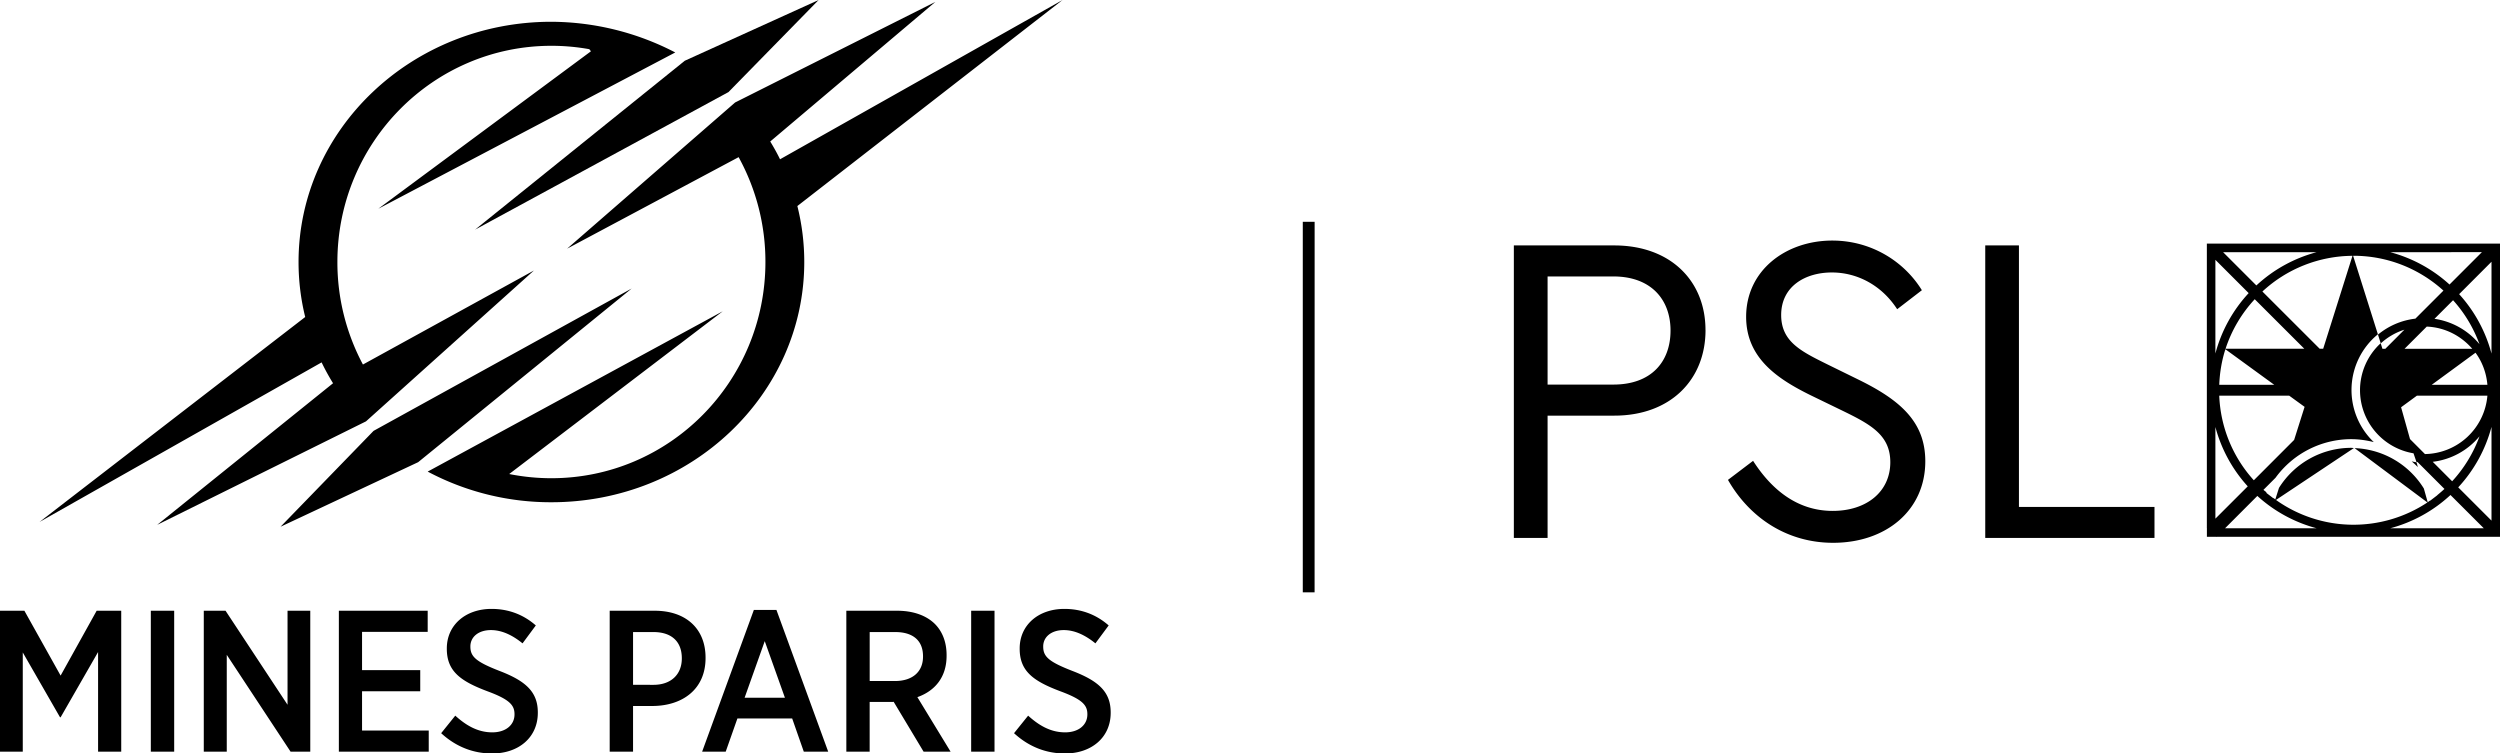 <svg xmlns="http://www.w3.org/2000/svg" width="79.629" height="24" version="1.2" viewBox="0 0 59.722 18"><path d="m13.548 5.94 4.013-3.492L22.345.045 18.4 3.38c.084.138.164.28.234.425L25.383 0l-6.335 4.922c.108.43.165.876.165 1.337 0 3.17-2.705 5.739-6.04 5.739a6.26 6.26 0 0 1-2.956-.732l7.049-3.83-5.102 3.888c.326.065.663.1 1.008.1 2.825 0 5.113-2.312 5.113-5.165a5.18 5.18 0 0 0-.64-2.505zM8.67 8.708a5.183 5.183 0 0 1-.61-2.449c0-2.852 2.29-5.165 5.113-5.165.309 0 .611.028.905.081l.039.05-5.08 3.762 7.094-3.734A6.475 6.475 0 0 0 13.172.52c-3.336 0-6.04 2.57-6.04 5.74 0 .451.055.891.159 1.313L.944 12.469l6.739-3.812c.082.171.174.338.273.498l-4.201 3.383 4.988-2.472 4.012-3.604zm0 0" style="fill:#000;fill-opacity:1;fill-rule:nonzero;stroke:none;stroke-width:.128"/><path d="m6.702 12.583 2.222-2.29 6.166-3.401-5.101 4.149ZM19.556 0l-3.197 1.451-5.01 4.035L17.402 2.2ZM2.309 14.59l-.861 1.549-.866-1.55H0v3.368h.544v-2.371l.89 1.549h.014l.895-1.559v2.381h.553V14.59zm1.294 3.367h.558V14.59h-.558Zm3.266-3.367v2.246L5.388 14.59h-.52v3.367h.549v-2.314l1.525 2.314h.47V14.59zm1.226 0v3.367h2.147v-.505H8.649v-.938h1.39v-.505h-1.39v-.914h1.568v-.505zm2.444 2.925.337-.419c.25.226.529.399.885.399.322 0 .53-.178.53-.428v-.005c0-.212-.111-.351-.646-.548-.64-.241-.971-.476-.971-1.015v-.01c0-.553.443-.943 1.068-.943.39 0 .75.125 1.058.395l-.317.428c-.231-.188-.486-.317-.755-.317-.303 0-.491.168-.491.39v.004c0 .236.125.36.697.582.625.24.914.5.914.991v.009c0 .592-.462.972-1.092.972-.433 0-.851-.149-1.217-.485m4.026-2.925h1.078c.736 0 1.212.423 1.212 1.12v.01c0 .745-.548 1.135-1.245 1.145h-.487v1.092h-.558zm1.044 1.77c.429 0 .679-.255.679-.63v-.005c0-.404-.25-.626-.679-.626h-.486v1.26zm2.4-1.79-1.236 3.387h.563l.28-.794h1.308l.278.794h.583l-1.237-3.387zm.26.746.482 1.352h-.963zm1.949-.726h1.217c.384 0 .697.115.9.317.177.178.278.433.278.74v.02c0 .52-.288.842-.698.987l.794 1.303h-.645l-.716-1.193a.087.087 0 0 1-.034.005h-.539v1.188h-.557zm1.159 1.679c.433 0 .673-.231.673-.582v-.01c0-.38-.245-.578-.664-.578h-.61v1.17zm1.823 1.688h.558V14.59H23.2zm1.024-.442.337-.419c.25.226.529.399.885.399.322 0 .53-.178.53-.428v-.005c0-.212-.111-.351-.645-.548-.64-.241-.972-.476-.972-1.015v-.01c0-.553.442-.943 1.068-.943.39 0 .75.125 1.058.395l-.317.428c-.232-.188-.486-.317-.755-.317-.304 0-.492.168-.492.39v.004c0 .236.125.36.698.582.625.24.914.5.914.991v.009c0 .592-.462.972-1.092.972-.433 0-.851-.149-1.217-.485m7.18-3.365h-.282V5.298h.283zm5.566-7.546v2.583h1.572c.9 0 1.365-.539 1.365-1.291 0-.741-.466-1.292-1.365-1.292zm3.773 1.28c0 1.187-.837 2.045-2.18 2.045H36.97v2.922h-.806V5.863h2.398c1.344 0 2.18.847 2.18 2.022m5.169-.952-.59.454c-.361-.56-.94-.878-1.561-.878-.63 0-1.21.328-1.21 1.017 0 .635.475.867 1.097 1.175l.754.37c.992.487 1.592 1.006 1.592 1.948 0 1.175-.94 1.948-2.202 1.948-1.085 0-1.985-.582-2.512-1.503l.6-.455c.414.646 1.023 1.196 1.902 1.196.806 0 1.376-.455 1.376-1.164 0-.646-.466-.9-1.139-1.228l-.765-.371c-.795-.392-1.54-.89-1.54-1.874 0-1.111.951-1.821 2.058-1.821.93 0 1.716.497 2.14 1.186m1.514-1.07v6.988h4.043v-.741H48.23V5.863Zm5.294-.043v6.774l-.004.005.005.004v.221h.22l.005.004.004-.004h6.773V5.82Zm6.57.204-.773.773a3.398 3.398 0 0 0-1.418-.773zm-1.36 4.823-.357-.358-.213-.76.378-.277h1.684a1.523 1.523 0 0 1-1.491 1.395m1.303-.425a3.209 3.209 0 0 1-.654 1.075l-.464-.465a1.715 1.715 0 0 0 1.118-.61m-2.25-2.09h-.07l-.04-.128a1.515 1.515 0 0 1 .565-.328zm.459 0 .53-.53c.435.018.82.22 1.087.53zm.649.86 1.046-.766c.16.218.26.482.284.767zm.066-1.576.444-.444c.274.303.488.66.631 1.05a1.715 1.715 0 0 0-1.075-.606M54.33 9.193h-1.315c.012-.295.06-.58.147-.85zm-1.164-.862a3.206 3.206 0 0 1 .697-1.183l1.184 1.183zm1.52 1.121.368.267-.25.79-.963.964a3.193 3.193 0 0 1-.826-2.021Zm-.64-2.488a3.197 3.197 0 0 1 2.152-.853l-.7 2.22h-.084zm1.297-.94a3.399 3.399 0 0 0-1.441.795l-.795-.795zm-2.42.183.795.795a3.404 3.404 0 0 0-.795 1.443zm0 6.183V10.2a3.405 3.405 0 0 0 .773 1.418zm.23.23.772-.773a3.405 3.405 0 0 0 1.418.773zm1.217-.677 1.862-1.24c-.021 0-.042-.005-.063-.005a2.04 2.04 0 0 0-1.727.957l-.088.277-.043-.035-.003.006-.17-.13.007-.011c-.025-.021-.051-.039-.074-.06l.288-.288a2.24 2.24 0 0 1 1.81-.923c.186 0 .365.028.538.07a1.72 1.72 0 0 1 .098-2.575l-.592-1.876h.008c.827 0 1.58.316 2.15.832l-.67.67c-.338.04-.644.175-.894.382l.065.205a1.523 1.523 0 0 0-.494 1.124 1.53 1.53 0 0 0 1.278 1.506l.07.206a.489.489 0 0 0 .027.003l.642.642c-.055.051-.113.1-.171.148a.004.004 0 0 1 0 .003l-.17.13-.002-.004c-.02.013-.038.028-.057.041l-.092-.328a2.036 2.036 0 0 0-1.655-.965l1.74 1.298a3.194 3.194 0 0 1-3.618-.06m2.729.677a3.402 3.402 0 0 0 1.44-.795l.796.795zm2.42-.183-.795-.795a3.406 3.406 0 0 0 .795-1.444zm0-3.99a3.409 3.409 0 0 0-.773-1.42l.773-.774zm0 0" style="fill:#000;fill-opacity:1;fill-rule:nonzero;stroke:none;stroke-width:.128"/><path d="M57.727 11.044c-.039-.004-.075-.016-.113-.022.05.043.098.09.146.136zm0 0" style="fill:#000;fill-opacity:1;fill-rule:nonzero;stroke:none;stroke-width:.128"/></svg>
